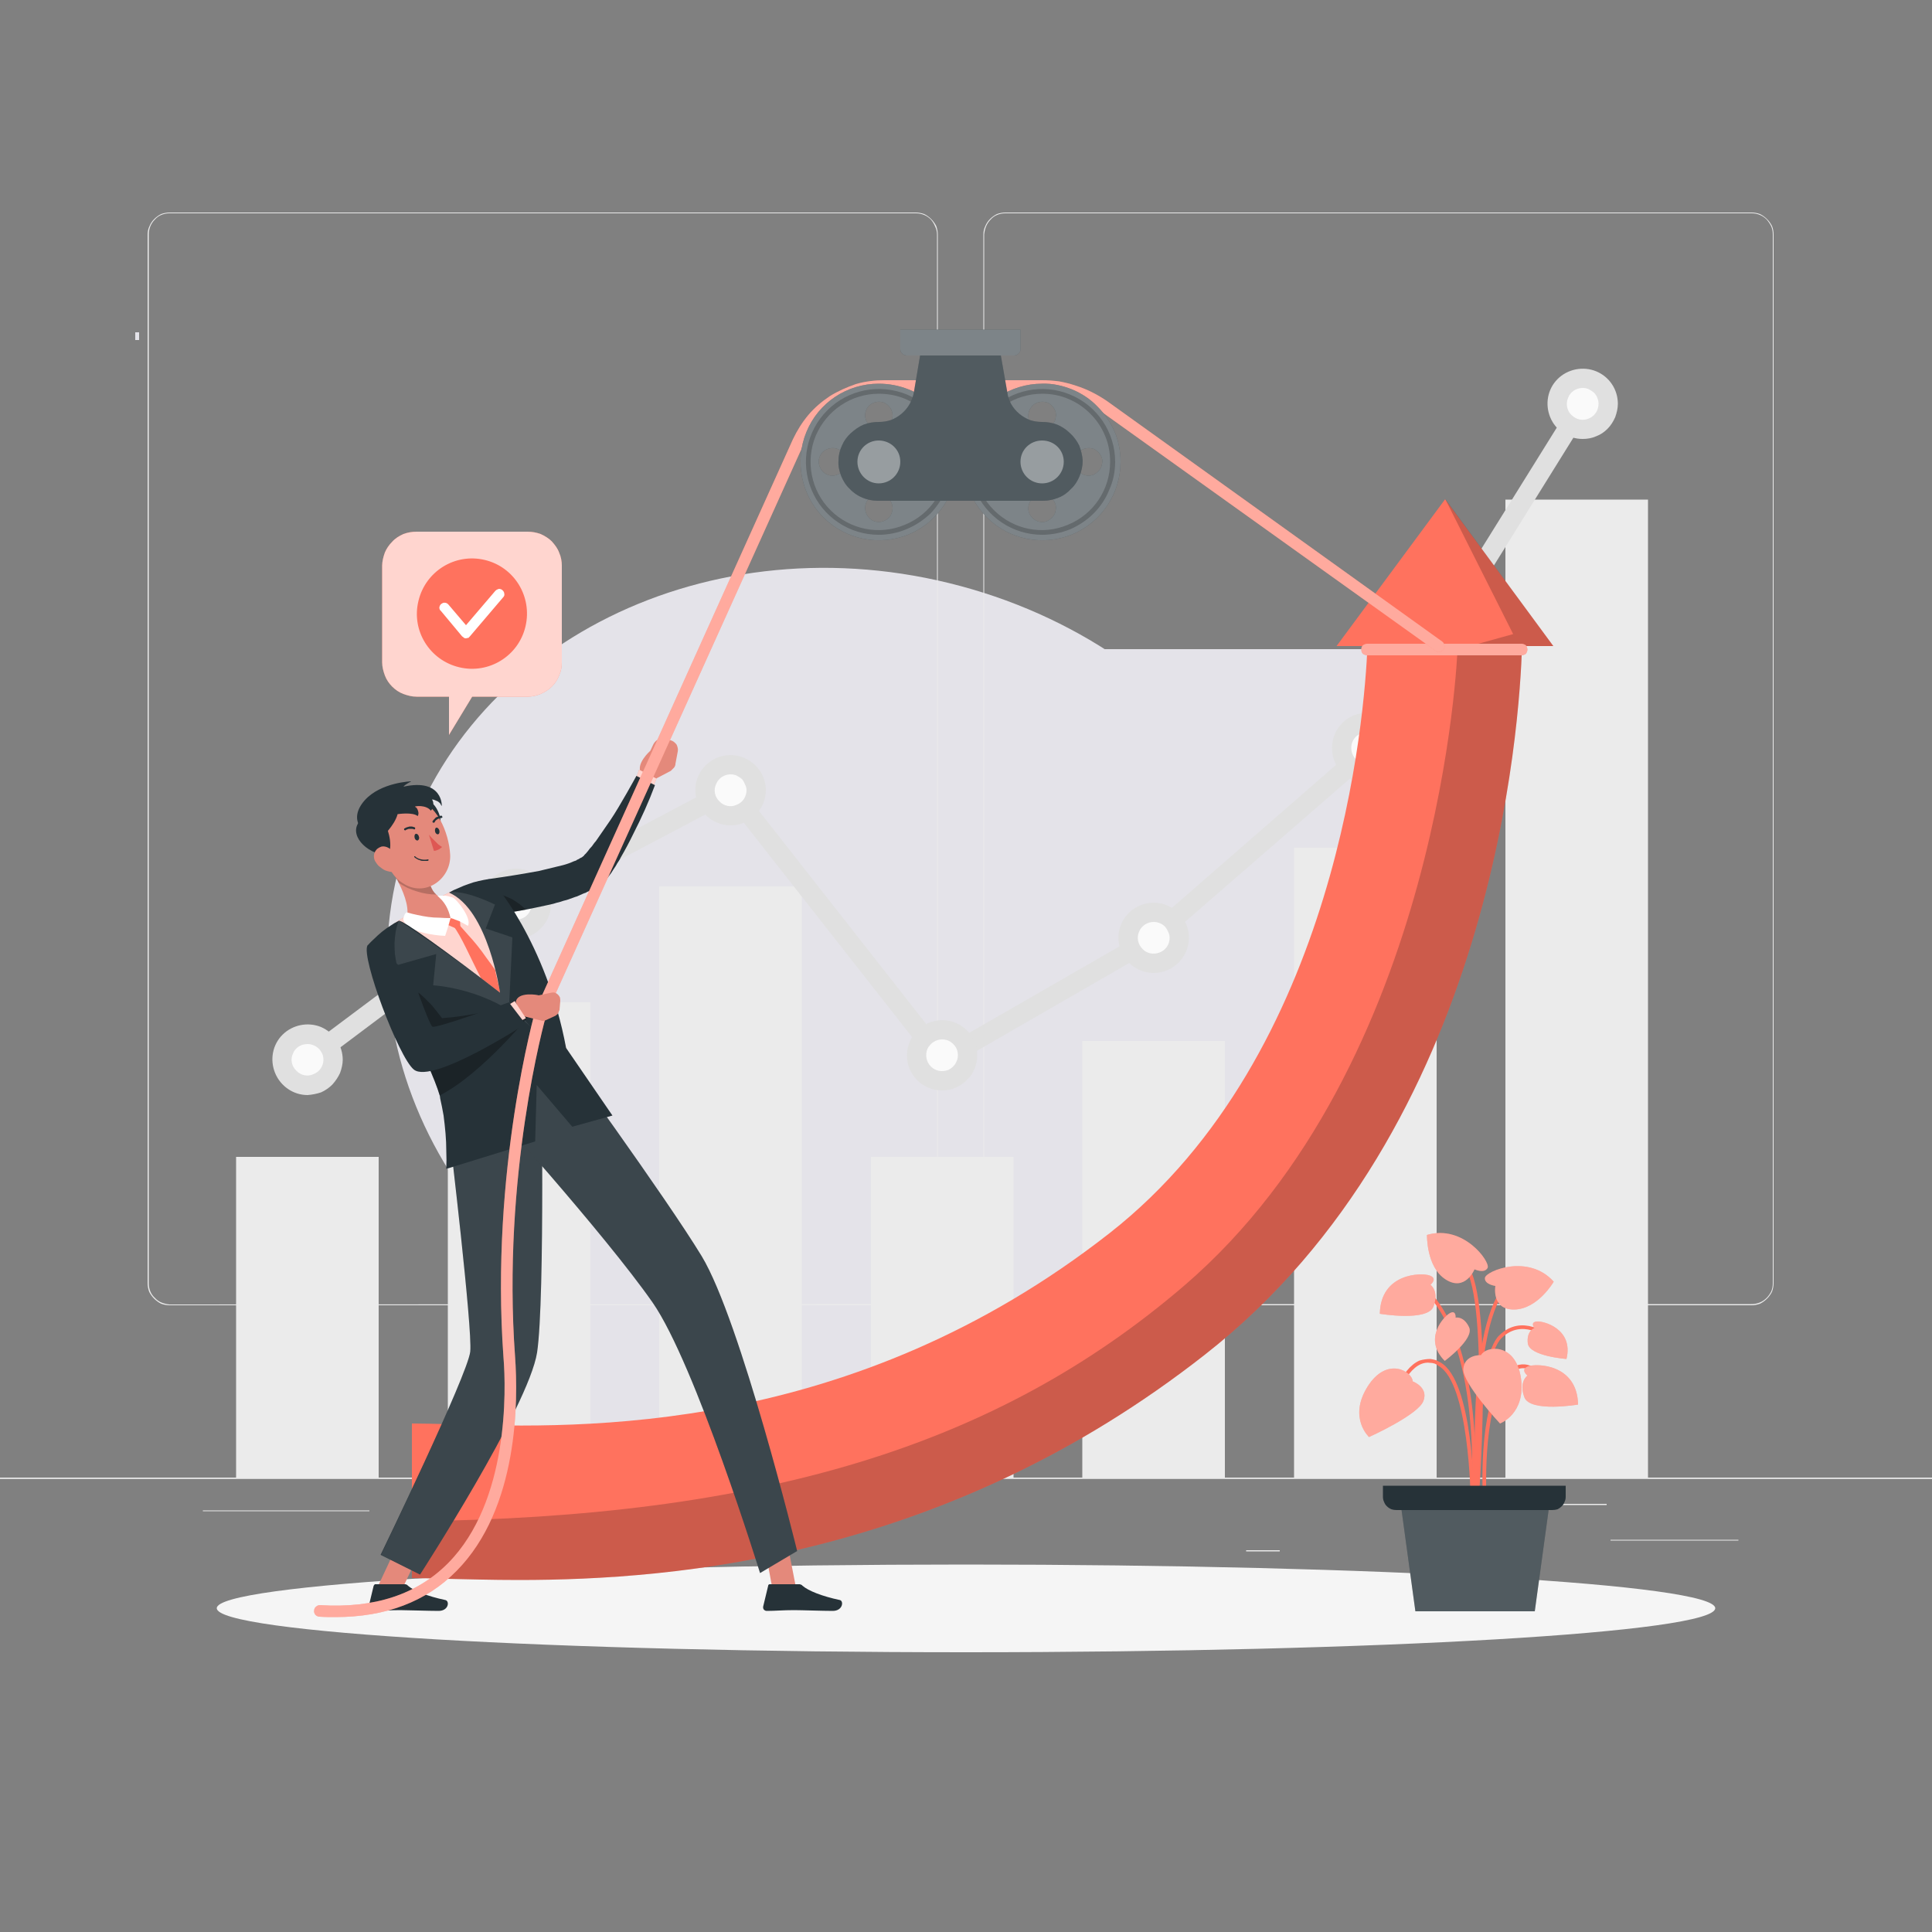 <svg version="1.2" xmlns="http://www.w3.org/2000/svg" viewBox="0 0 500 500" width="400" height="400">
	<rect x="0" y="0" width="500" height="500" fill="#808080" stroke="none"/>
	<title>Directing the arrow up-rafiki-svg</title>
	<style>
		.s0 { fill: #e4e3e9 } 
		.s1 { fill: #ebebeb } 
		.s2 { fill: #e0e0e0 } 
		.s3 { fill: #fafafa } 
		.s4 { fill: #f5f5f5 } 
		.s5 { fill: #ff725e } 
		.s6 { opacity: .4;fill: #ffffff } 
		.s7 { fill: #263238 } 
		.s8 { opacity: .2;fill: #ffffff } 
		.s9 { opacity: .2;fill: #000000 } 
		.s10 { opacity: .7;fill: #ffffff } 
		.s11 { fill: #ffffff } 
		.s12 { fill: #e4897b } 
		.s13 { opacity: .3;fill: #000000 } 
		.s14 { opacity: .1;fill: #ffffff } 
		.s15 { fill: #de5753 } 
		.s16 { fill: #000000 } 
	</style>
	<path id="Forme 1" class="s0" d="m194.8 358.4c-64.8-15.9-105.9-75.1-91.9-132.5 14-57.3 77.8-90.9 142.7-75 64.9 15.9 105.9 75.1 91.9 132.4-14 57.4-77.8 90.9-142.7 75.1z"/>
	<path id="Forme 4" class="s0" d="m252 168h107v70h-107z"/>
	<path id="Forme 2" class="s0" d="m35 86h1v2h-1z"/>
	<path id="Forme 3" class="s0" d="m142 331h63v43h-63z"/>
	<g id="freepik--background-complete--inject-60">
		<path id="Layer" class="s1" d="m0 382.4h500v0.3h-500z"/>
		<path id="Layer copy" class="s1" d="m0 382.4h500v0.3h-500z"/>
		<path id="Layer" class="s1" d="m416.8 398.5h33.1v0.2h-33.1z"/>
		<path id="Layer" class="s1" d="m322.5 401.2h8.7v0.3h-8.7z"/>
		<path id="Layer" class="s1" d="m396.6 389.2h19.2v0.3h-19.2z"/>
		<path id="Layer" class="s1" d="m52.5 390.9h43.1v0.2h-43.1z"/>
		<path id="Layer" class="s1" d="m104.6 390.9h6.3v0.2h-6.3z"/>
		<path id="Layer" class="s1" d="m131.5 395.1h93.6v0.3h-93.6z"/>
		<path id="Layer" fill-rule="evenodd" class="s1" d="m237 337.8h-193.1q-1.1 0-2.2-0.4-1-0.5-1.8-1.3-0.8-0.8-1.3-1.8-0.4-1.1-0.4-2.2v-271.4q0-1.2 0.5-2.2 0.4-1 1.2-1.8 0.8-0.8 1.8-1.3 1.1-0.4 2.2-0.4h193.1q1.1 0 2.2 0.4 1 0.5 1.8 1.3 0.8 0.8 1.3 1.8 0.4 1.1 0.4 2.2v271.4q0 1.1-0.4 2.2-0.5 1-1.3 1.8-0.8 0.8-1.8 1.3-1.1 0.4-2.2 0.4zm-193.1-282.6q-1.1 0-2.1 0.4-1 0.4-1.7 1.2-0.8 0.8-1.2 1.8-0.4 1-0.4 2.1v271.4q0 1.1 0.4 2.1 0.4 1 1.2 1.7 0.7 0.8 1.7 1.2 1 0.4 2.1 0.5l193.1-0.1q1.1 0 2.1-0.4 1-0.4 1.8-1.2 0.7-0.7 1.1-1.7 0.5-1 0.5-2.1v-271.4q0-1.1-0.5-2.1-0.4-1-1.1-1.8-0.8-0.8-1.8-1.2-1-0.4-2.1-0.4z"/>
		<path id="Layer" fill-rule="evenodd" class="s1" d="m453.3 337.8h-193.1q-1.1 0-2.2-0.4-1-0.5-1.8-1.3-0.8-0.8-1.3-1.8-0.4-1.1-0.4-2.2v-271.4q0-1.2 0.5-2.2 0.4-1 1.2-1.8 0.8-0.8 1.8-1.3 1.1-0.4 2.2-0.4h193.1q1.1 0 2.2 0.4 1 0.5 1.8 1.3 0.8 0.8 1.3 1.8 0.4 1 0.4 2.2v271.4q0 1.1-0.4 2.2-0.5 1-1.3 1.8-0.8 0.8-1.8 1.3-1.1 0.4-2.2 0.4zm-193.1-282.6q-1.1 0-2.1 0.4-1 0.4-1.7 1.2-0.8 0.8-1.2 1.8-0.4 1-0.5 2.1v271.4q0.1 1.1 0.5 2.1 0.4 1 1.2 1.7 0.7 0.8 1.7 1.2 1 0.4 2.1 0.4h193.1q1.1 0 2.1-0.4 1-0.4 1.8-1.2 0.7-0.7 1.2-1.7 0.4-1 0.4-2.1v-271.4q0-1.1-0.4-2.1-0.5-1-1.2-1.8-0.8-0.8-1.8-1.2-1-0.4-2.1-0.4z"/>
		<path id="Layer" class="s1" d="m61.1 299.4h36.9v83h-36.9z"/>
		<path id="Layer" class="s1" d="m115.9 259.4h36.9v123h-36.9z"/>
		<path id="Layer" class="s1" d="m170.6 229.4h36.9v153h-36.9z"/>
		<path id="Layer" class="s1" d="m225.4 299.4h36.9v83h-36.9z"/>
		<path id="Layer" class="s1" d="m280.1 269.4h36.9v113h-36.9z"/>
		<path id="Layer" class="s1" d="m334.9 219.4h36.9v163h-36.9z"/>
		<path id="Layer" class="s1" d="m389.6 129.3h36.9v253.1h-36.9z"/>
		<path id="Layer" class="s2" d="m243.2 277.5l-54.8-69.8-53.6 28.3-53.7 40.3-3-4.1 54-40.4 0.2-0.1 57.4-30.4 54.7 69.7 51.6-29.7 55.9-48.7 56.7-91.1 4.3 2.6-57.1 91.8-57.1 49.6-55.5 32z"/>
		<path id="Layer" class="s3" d="m86.2 274.3c0 2.6-1.6 5-4.1 6-2.5 1.1-5.3 0.5-7.2-1.4-1.9-1.9-2.4-4.7-1.4-7.2 1-2.4 3.4-4 6.1-4.1q1.3 0.1 2.5 0.6 1.2 0.5 2.1 1.4 1 0.9 1.5 2.1 0.5 1.2 0.5 2.5z"/>
		<path id="Layer" fill-rule="evenodd" class="s2" d="m79.6 283.4c-3.7 0-7-2.3-8.4-5.7-1.4-3.4-0.7-7.3 1.9-9.9 2.6-2.6 6.6-3.4 10-2 3.4 1.5 5.6 4.8 5.6 8.5 0 1.1-0.3 2.3-0.7 3.4-0.5 1.1-1.2 2.1-2 3-0.8 0.8-1.8 1.5-2.9 2-1.2 0.4-2.3 0.6-3.5 0.7zm0-13.2c-1.7 0-3.2 0.9-3.8 2.5-0.7 1.5-0.3 3.3 0.9 4.4 1.1 1.2 2.9 1.6 4.4 0.9 1.6-0.6 2.6-2.1 2.6-3.7q0-0.9-0.3-1.6-0.4-0.8-0.9-1.3-0.6-0.6-1.4-0.9-0.7-0.3-1.5-0.3z"/>
		<path id="Layer" class="s3" d="m133.5 240.5c-3.6 0-6.6-2.9-6.6-6.6 0-3.6 3-6.6 6.6-6.6 3.6 0 6.6 3 6.6 6.6 0 3.7-3 6.6-6.6 6.6z"/>
		<path id="Layer" fill-rule="evenodd" class="s2" d="m133.5 243c-3.7 0-7-2.2-8.4-5.6-1.4-3.4-0.7-7.3 2-9.9 2.6-2.6 6.5-3.4 9.9-2 3.4 1.4 5.6 4.7 5.6 8.4 0 1.2-0.2 2.4-0.7 3.5-0.5 1.1-1.1 2.1-2 2.9-0.8 0.9-1.8 1.5-2.9 2-1.1 0.5-2.3 0.7-3.5 0.7zm0-13.2c-1.7 0-3.2 1-3.8 2.5-0.6 1.6-0.3 3.3 0.9 4.5 1.2 1.2 2.9 1.5 4.5 0.9 1.5-0.6 2.5-2.1 2.5-3.8q0-0.8-0.3-1.6-0.3-0.7-0.9-1.3-0.6-0.6-1.3-0.9-0.8-0.3-1.6-0.3z"/>
		<path id="Layer" class="s3" d="m195.7 204.5c0 2.7-1.6 5.1-4.1 6.1-2.5 1-5.3 0.5-7.2-1.4-1.9-1.9-2.5-4.7-1.4-7.2 1-2.5 3.4-4.1 6.1-4.1q1.3 0 2.5 0.5 1.2 0.5 2.1 1.5 1 0.9 1.5 2.1 0.5 1.2 0.5 2.5z"/>
		<path id="Layer" fill-rule="evenodd" class="s2" d="m189.1 213.6c-3.7 0-7-2.2-8.4-5.6-1.5-3.4-0.7-7.3 1.9-9.9 2.6-2.6 6.5-3.4 9.9-2 3.4 1.4 5.7 4.7 5.7 8.4 0 1.2-0.3 2.4-0.7 3.5-0.5 1.1-1.2 2.1-2 3-0.8 0.8-1.8 1.5-3 1.9-1.1 0.5-2.2 0.7-3.4 0.7zm0-13.2c-1.7 0-3.2 1-3.8 2.6-0.7 1.5-0.3 3.3 0.9 4.4 1.1 1.2 2.9 1.6 4.4 0.9 1.6-0.6 2.6-2.1 2.6-3.8q0-0.8-0.4-1.5-0.3-0.8-0.8-1.4-0.6-0.5-1.4-0.9-0.7-0.3-1.5-0.3z"/>
		<path id="Layer" class="s3" d="m250.4 273.1c0 2.7-1.6 5.1-4.1 6.1-2.4 1-5.3 0.4-7.2-1.4-1.8-1.9-2.4-4.8-1.4-7.2 1-2.5 3.4-4.1 6.1-4.1q1.3 0 2.5 0.5 1.3 0.5 2.2 1.4 0.9 1 1.4 2.2 0.5 1.2 0.5 2.5z"/>
		<path id="Layer" fill-rule="evenodd" class="s2" d="m243.8 282.2c-3.7 0-7-2.2-8.4-5.6-1.4-3.4-0.6-7.3 2-9.9 2.6-2.6 6.5-3.4 9.9-2 3.4 1.4 5.6 4.7 5.6 8.4 0 1.2-0.2 2.4-0.7 3.5-0.4 1.1-1.1 2.1-2 2.9-0.8 0.9-1.8 1.5-2.9 2-1.1 0.5-2.3 0.7-3.5 0.7zm0-13.2c-1.6 0-3.1 1-3.8 2.5-0.6 1.5-0.3 3.3 0.9 4.5 1.2 1.2 2.9 1.5 4.5 0.9 1.5-0.7 2.5-2.2 2.5-3.8q0-0.8-0.3-1.6-0.3-0.7-0.9-1.3-0.6-0.6-1.3-0.9-0.8-0.3-1.6-0.3z"/>
		<path id="Layer" class="s3" d="m298.6 249.3c-3.7 0-6.6-2.9-6.6-6.6 0-3.6 2.9-6.6 6.6-6.6 3.6 0 6.6 3 6.6 6.6 0 3.7-3 6.6-6.6 6.6z"/>
		<path id="Layer" fill-rule="evenodd" class="s2" d="m298.6 251.8c-3.7 0-7-2.2-8.4-5.6-1.5-3.4-0.7-7.3 1.9-9.9 2.6-2.6 6.5-3.4 9.9-2 3.4 1.4 5.7 4.7 5.7 8.4 0 1.2-0.3 2.4-0.7 3.5-0.5 1.1-1.2 2.1-2 2.9-0.9 0.9-1.9 1.6-3 2-1.1 0.5-2.2 0.7-3.4 0.7zm0-13.2c-1.7 0-3.2 1-3.8 2.5-0.7 1.6-0.3 3.3 0.9 4.5 1.1 1.2 2.9 1.5 4.4 0.9 1.6-0.6 2.6-2.1 2.6-3.8q0-0.8-0.4-1.6-0.3-0.7-0.8-1.3-0.6-0.6-1.4-0.9-0.7-0.3-1.5-0.3z"/>
		<path id="Layer" class="s3" d="m353.8 200.2c-3.7 0-6.6-3-6.6-6.6 0-3.7 2.9-6.6 6.6-6.6 3.6 0 6.6 2.9 6.6 6.6 0 3.6-3 6.6-6.6 6.6z"/>
		<path id="Layer" fill-rule="evenodd" class="s2" d="m353.8 202.7c-3.7 0-7-2.2-8.4-5.6-1.4-3.5-0.6-7.4 2-10 2.6-2.6 6.5-3.3 9.9-1.9 3.4 1.4 5.6 4.7 5.6 8.4 0 1.2-0.2 2.4-0.7 3.5-0.5 1.1-1.1 2.1-2 2.9-0.8 0.9-1.8 1.5-2.9 2-1.1 0.4-2.3 0.7-3.5 0.7zm0-13.2c-1.7 0-3.2 1-3.8 2.5-0.6 1.5-0.3 3.3 0.9 4.5 1.2 1.2 2.9 1.5 4.5 0.9 1.5-0.7 2.5-2.2 2.5-3.8q0-0.8-0.3-1.6-0.3-0.7-0.9-1.3-0.6-0.6-1.3-0.9-0.8-0.3-1.6-0.3z"/>
		<path id="Layer" class="s3" d="m409.6 111.1c-3.7 0-6.6-2.9-6.6-6.6 0-3.6 2.9-6.6 6.6-6.6 3.6 0 6.6 3 6.6 6.6 0 3.7-3 6.6-6.6 6.6z"/>
		<path id="Layer" fill-rule="evenodd" class="s2" d="m409.6 113.6c-3.7 0-7-2.2-8.4-5.6-1.4-3.4-0.7-7.3 1.9-9.9 2.6-2.6 6.6-3.4 10-2 3.4 1.4 5.6 4.7 5.6 8.4 0 1.2-0.3 2.4-0.7 3.5-0.5 1.1-1.1 2.1-2 3-0.8 0.8-1.8 1.5-2.9 1.9-1.1 0.5-2.3 0.7-3.5 0.7zm0-13.2c-1.7 0-3.2 1-3.8 2.6-0.6 1.5-0.3 3.3 0.9 4.4 1.2 1.2 2.9 1.6 4.5 0.9 1.5-0.6 2.5-2.1 2.5-3.8q0-0.8-0.3-1.5-0.3-0.8-0.9-1.4-0.6-0.5-1.4-0.9-0.7-0.3-1.5-0.3z"/>
	</g>
	<g id="freepik--Shadow--inject-60">
		<path id="freepik--path--inject-60" class="s4" d="m250 427.6c-107.2 0-193.9-5.1-193.9-11.4 0-6.2 86.7-11.3 193.9-11.3 107.2 0 193.9 5.1 193.9 11.3 0 6.3-86.7 11.4-193.9 11.4z"/>
	</g>
	<g id="freepik--Plant--inject-60">
		<path id="Layer" class="s5" d="m382 385.6h-0.9c0-1.4 1.1-34.5 6.9-40 5.9-5.8 12.8-0.1 12.9 0l-0.6 0.7c-0.3-0.2-6.4-5.2-11.7 0-5.5 5.2-6.6 38.9-6.6 39.3z"/>
		<path id="Layer" class="s5" d="m381.5 392.2l-0.9-0.1c0-0.4 3.7-40.1-10.7-56.6l0.7-0.6c14.6 16.8 10.9 56.9 10.9 57.3z"/>
		<path id="Layer" class="s5" d="m382 388c-0.1-1.9-2.9-46 8.2-56.2l0.6 0.7c-10.7 9.9-7.9 55-7.9 55.4z"/>
		<path id="Layer" class="s5" d="m380.6 387.9c0-0.3-0.4-30-8.3-34.4q-0.5-0.4-1-0.6-0.6-0.2-1.2-0.2-0.6-0.1-1.2 0-0.6 0.1-1.1 0.3c-4.6 1.9-7.1 10.7-7.1 10.8l-0.9-0.2c0.1-0.4 2.6-9.4 7.6-11.5q0.7-0.2 1.4-0.3 0.7-0.1 1.4-0.1 0.7 0.1 1.4 0.3 0.6 0.3 1.2 0.6c8.4 4.8 8.7 34 8.7 35.3z"/>
		<path id="Layer" class="s5" d="m383.8 388c-0.1-0.9-1.3-23.4 5.1-31.8 1.7-2.2 3.6-3.2 5.6-3.1 4.5 0.3 8 6.5 8.2 6.7l-0.8 0.5c0-0.1-3.4-6-7.4-6.2q-2.6-0.2-4.8 2.7c-6.2 8.1-5 30.9-5 31.1z"/>
		<path id="Layer" class="s5" d="m382.5 391.1l-0.9-0.1c0-0.5 4-54.1-2.6-63.1l0.8-0.5c6.8 9.2 2.9 61.5 2.7 63.7z"/>
		<path id="Layer" class="s5" d="m365.6 357.5c0 0 4.1 1.5 2.8 5-1.2 3.6-14.1 9.4-14.1 9.4 0 0-5.4-5-0.4-13 5-8 11.6-4 11.7-1.4z"/>
		<path id="Layer" class="s6" d="m365.6 357.5c0 0 4.1 1.5 2.8 5-1.2 3.6-14.1 9.4-14.1 9.4 0 0-5.4-5-0.4-13 5-8 11.6-4 11.7-1.4z"/>
		<path id="Layer" class="s5" d="m383.3 350.7c0 0-4.3-0.2-4.6 3.6-0.2 3.7 9.5 14.1 9.5 14.1 0 0 6.8-2.5 5.4-11.9-1.5-9.3-9.2-8.1-10.3-5.8z"/>
		<path id="Layer" class="s6" d="m383.3 350.7c0 0-4.3-0.2-4.6 3.6-0.2 3.7 9.5 14.1 9.5 14.1 0 0 6.8-2.5 5.4-11.9-1.5-9.3-9.2-8.1-10.3-5.8z"/>
		<path id="Layer" class="s5" d="m387 332.8c0 0-2.9-0.4-2.7-2.1 0.3-1.8 11.3-6.3 17.8 1 0 0-4.1 7.1-10.2 7.2-6 0.1-4.9-6.1-4.9-6.1z"/>
		<path id="Layer" class="s6" d="m387 332.8c0 0-2.9-0.4-2.7-2.1 0.3-1.8 11.3-6.3 17.8 1 0 0-4.1 7.1-10.2 7.2-6 0.1-4.9-6.1-4.9-6.1z"/>
		<path id="Layer" class="s5" d="m381.6 328.5c0 0 2.6 1.2 3.4-0.4 0.7-1.6-6.3-11.3-15.7-8.5 0 0-0.2 8.3 4.8 11.5 5.1 3.3 7.5-2.6 7.5-2.6z"/>
		<path id="Layer" class="s6" d="m381.6 328.5c0 0 2.6 1.2 3.4-0.4 0.7-1.6-6.3-11.3-15.7-8.5 0 0-0.2 8.3 4.8 11.5 5.1 3.3 7.5-2.6 7.5-2.6z"/>
		<path id="Layer" class="s5" d="m395.3 356c0 0-2-1.6 0.2-2.4 2.2-0.8 12.7-0.6 12.9 9.9 0 0-12.4 2.1-13.9-1.9-1.5-4 0.8-5.6 0.8-5.6z"/>
		<path id="Layer" class="s6" d="m395.3 356c0 0-2-1.6 0.2-2.4 2.2-0.8 12.7-0.6 12.9 9.9 0 0-12.4 2.1-13.9-1.9-1.5-4 0.8-5.6 0.8-5.6z"/>
		<path id="Layer" class="s5" d="m370.2 332.5c0 0 2-1.6-0.2-2.4-2.2-0.8-12.7-0.6-12.9 9.9 0 0 12.4 2.1 13.9-1.9 1.5-4-0.8-5.6-0.8-5.6z"/>
		<path id="Layer" class="s6" d="m370.2 332.5c0 0 2-1.6-0.2-2.4-2.2-0.8-12.7-0.6-12.9 9.9 0 0 12.4 2.1 13.9-1.9 1.5-4-0.8-5.6-0.8-5.6z"/>
		<path id="Layer" class="s5" d="m376.7 341c0 0 0.2-2-1.4-1.2-1.6 0.8-7.1 6.7-1.4 12.4 0 0 7.7-5.7 6.3-8.7-1.4-3-3.5-2.5-3.5-2.5z"/>
		<path id="Layer" class="s6" d="m376.7 341c0 0 0.2-2-1.4-1.2-1.6 0.8-7.1 6.7-1.4 12.4 0 0 7.7-5.7 6.3-8.7-1.4-3-3.5-2.5-3.5-2.5z"/>
		<path id="Layer" class="s5" d="m397.1 343.7c0 0-1.2-1.5 0.6-1.7 1.7-0.2 9.6 1.9 7.7 9.7 0 0-9.5-0.7-10-4-0.4-3.3 1.7-4 1.7-4z"/>
		<path id="Layer" class="s6" d="m397.1 343.7c0 0-1.2-1.5 0.6-1.7 1.7-0.2 9.6 1.9 7.7 9.7 0 0-9.5-0.7-10-4-0.4-3.3 1.7-4 1.7-4z"/>
		<path id="Layer" class="s7" d="m366.3 417h30.9l4.1-30h-39.1l4.1 30z"/>
		<path id="Layer" class="s8" d="m366.3 417h30.9l4.1-30h-39.1l4.1 30z"/>
		<path id="Layer" class="s7" d="m405.2 384.5v2.9q0 0.7-0.3 1.3-0.2 0.6-0.7 1.1-0.5 0.5-1.1 0.8-0.7 0.2-1.4 0.2h-40.3q-0.7 0-1.3-0.2-0.7-0.3-1.2-0.8-0.5-0.5-0.7-1.1-0.3-0.6-0.3-1.3v-2.9z"/>
	</g>
	<g id="freepik--Arrow--inject-60">
		<path id="Layer" class="s5" d="m402 167.2h-8.1c-0.6 19.7-7 124.6-82.1 183.4-66.7 52.3-136.4 58.3-177.5 58.3-7.2 0-13.5-0.2-18.7-0.3-3.6-0.1-6.7-0.2-9-0.2v-40c3 0 6.3 0.1 10.2 0.2 33.6 1 103.4 3 170.4-49.5 59.3-46.5 66-134.4 66.7-151.9h-8l28.1-38z"/>
		<path id="Layer" class="s9" d="m402 167.2h-8.1c-0.6 19.7-7 124.6-82.1 183.4-66.7 52.3-136.4 58.3-177.5 58.3-7.2 0-13.5-0.2-18.7-0.3-3.6-0.1-6.7-0.2-9-0.2v-14.7c90.5-1 151.3-19.3 199.9-61 66.8-57.4 70.7-164.6 70.7-164.6l14.4-4-17.6-35z"/>
		<path id="Layer" class="s5" d="m393.8 169.6h-40c-0.4 0-0.8-0.2-1.1-0.4-0.3-0.3-0.4-0.7-0.4-1.1 0-0.4 0.1-0.8 0.4-1.1 0.3-0.2 0.7-0.4 1.1-0.4h40c0.4 0 0.8 0.2 1.1 0.4 0.2 0.3 0.4 0.7 0.4 1.1 0 0.4-0.2 0.8-0.4 1.1-0.3 0.2-0.7 0.4-1.1 0.4z"/>
		<path id="Layer" class="s6" d="m393.8 169.6h-40c-0.4 0-0.8-0.2-1.1-0.4-0.3-0.3-0.4-0.7-0.4-1.1 0-0.4 0.1-0.8 0.4-1.1 0.3-0.2 0.7-0.4 1.1-0.4h40c0.4 0 0.8 0.2 1.1 0.4 0.2 0.3 0.4 0.7 0.4 1.1 0 0.4-0.2 0.8-0.4 1.1-0.3 0.2-0.7 0.4-1.1 0.4z"/>
	</g>
	<g id="freepik--speech-bubble--inject-60">
		<path id="Layer" class="s5" d="m136.5 137.6h-28.7c-1.2 0-2.3 0.2-3.4 0.6-1.1 0.5-2.1 1.1-2.9 2-0.8 0.8-1.5 1.8-1.9 2.8-0.4 1.1-0.7 2.3-0.7 3.4v25c0 1.2 0.3 2.3 0.7 3.4 0.4 1.1 1.1 2.1 1.9 2.9 0.8 0.8 1.8 1.5 2.9 1.9 1.1 0.4 2.2 0.7 3.4 0.7h8.4v9.9l6-9.9h14.4c1.1 0 2.3-0.3 3.3-0.7 1.1-0.5 2.1-1.1 2.9-1.9 0.8-0.8 1.5-1.8 1.9-2.9 0.5-1.1 0.7-2.2 0.7-3.4v-25c0-1.1-0.2-2.3-0.7-3.4-0.4-1.1-1.1-2-1.9-2.9-0.8-0.8-1.8-1.4-2.9-1.9-1.1-0.4-2.2-0.6-3.4-0.6z"/>
		<path id="Layer" class="s10" d="m136.5 137.6h-28.7c-1.2 0-2.3 0.2-3.4 0.6-1.1 0.5-2.1 1.1-2.9 2-0.8 0.8-1.5 1.8-1.9 2.8-0.4 1.1-0.7 2.3-0.7 3.4v25c0 1.2 0.3 2.3 0.7 3.4 0.4 1.1 1.1 2.1 1.9 2.9 0.8 0.8 1.8 1.5 2.9 1.9 1.1 0.4 2.2 0.7 3.4 0.7h8.4v9.9l6-9.9h14.4c1.1 0 2.3-0.3 3.3-0.7 1.1-0.5 2.1-1.1 2.9-1.9 0.8-0.8 1.5-1.8 1.9-2.9 0.5-1.1 0.7-2.2 0.7-3.4v-25c0-1.1-0.2-2.3-0.7-3.4-0.4-1.1-1.1-2-1.9-2.9-0.8-0.8-1.8-1.4-2.9-1.9-1.1-0.4-2.2-0.6-3.4-0.6z"/>
		<path id="Layer" class="s5" d="m136 162.1c-1.8 7.7-9.5 12.4-17.1 10.6-7.7-1.8-12.5-9.5-10.6-17.2 1.8-7.6 9.4-12.4 17.1-10.6 7.7 1.8 12.4 9.5 10.6 17.2z"/>
		<path id="Layer" class="s11" d="m120.6 165.2q-0.1 0-0.2 0-0.2-0.1-0.3-0.1-0.1-0.1-0.2-0.2-0.2-0.1-0.3-0.2l-5.5-6.6c-0.3-0.2-0.4-0.6-0.4-0.9 0.1-0.4 0.2-0.7 0.5-0.9 0.3-0.2 0.6-0.4 1-0.3 0.3 0 0.6 0.2 0.8 0.4l4.6 5.4 7.6-8.9c0.3-0.3 0.6-0.4 0.9-0.5 0.4 0 0.7 0.1 1 0.4 0.2 0.2 0.4 0.5 0.4 0.8 0.1 0.4 0 0.7-0.3 1l-8.6 10.1q-0.1 0.1-0.2 0.2-0.1 0.1-0.2 0.2-0.1 0-0.3 0-0.1 0.1-0.3 0.1z"/>
	</g>
	<g id="freepik--Character--inject-60">
		<path id="Layer" class="s12" d="m169.1 192.6l-0.8 1.7c0 0-4 3.5-2.3 5.9l3.2 1.6 4.4-2.3q0.2-0.2 0.4-0.4 0.2-0.2 0.4-0.4 0.2-0.2 0.3-0.5 0.1-0.2 0.1-0.5l0.6-3.2q0.1-0.5 0-0.9-0.1-0.5-0.3-0.9-0.3-0.4-0.7-0.7-0.4-0.3-0.8-0.4l-1.5-0.4q-0.4-0.1-0.9-0.1-0.4 0.1-0.8 0.3-0.4 0.1-0.7 0.4-0.4 0.4-0.6 0.8z"/>
		<path id="Layer" class="s5" d="m164.5 201.8l0.9-2.6 4.5 2.3-1 2.4-4.4-2.1z"/>
		<path id="Layer" class="s10" d="m164.5 201.8l0.9-2.6 4.5 2.3-1 2.4-4.4-2.1z"/>
		<path id="Layer" class="s7" d="m169.5 203.2c-1.6 4.3-3.5 8.5-5.6 12.6q-1.5 3.1-3.3 6.2c-0.2 0.5-0.6 1-0.9 1.5-0.3 0.6-0.6 1-1 1.6l-0.5 0.8-0.6 0.8-0.3 0.4c-0.2 0.2-0.4 0.4-0.5 0.5q-0.2 0.2-0.3 0.3-0.1 0.1-0.2 0.2-0.1 0.1-0.3 0.2-0.1 0.2-0.2 0.3-0.5 0.3-0.9 0.6-0.5 0.3-1 0.6-0.4 0.3-0.9 0.6-0.5 0.2-1 0.4-0.4 0.3-0.9 0.4-0.4 0.2-0.9 0.4-0.4 0.2-0.9 0.4-0.4 0.1-0.9 0.3-0.8 0.3-1.7 0.6-0.9 0.2-1.7 0.5-0.9 0.2-1.8 0.5-0.9 0.2-1.8 0.4-2.7 0.6-5.3 1.1-3 0.6-6.1 1-1.2 0.1-2.5 0.3l-1-9.2c4.3-0.6 8.7-1.3 13-2.1 2.1-0.5 4.2-1 6.2-1.5q1.5-0.4 2.8-1 0.3-0.1 0.6-0.2 0.2-0.2 0.5-0.3 0.3-0.1 0.5-0.3 0.3-0.1 0.6-0.3l0.2-0.2h0.1l0.2-0.3 0.5-0.5 0.5-0.6q0.4-0.6 1-1.2c0.3-0.4 0.6-0.9 1-1.3q1.9-2.7 3.8-5.5c2.5-3.7 6.7-11.4 6.7-11.4z"/>
		<path id="Layer" class="s13" d="m136.1 235.4q-3 0.6-6.1 1l-1.3-5.2q1 0.3 2 0.7 1 0.4 2 0.9 0.9 0.6 1.8 1.2 0.8 0.7 1.6 1.4z"/>
		<path id="Layer" class="s5" d="m96.2 244.6q1.3 2 2.6 4 1.3 2.1 2.4 4.1 1.2 2.1 2.3 4.2 1.1 2.1 2.2 4.3c2 4.2 3.9 8.4 5.4 12.2 3.7 8.9 5.9 15.9 7 18.2l30-13.6c-7.9-36.2-22.3-50.2-22.3-50.2q-0.9 0.2-1.9 0.5-1 0.2-1.9 0.5-1 0.3-1.9 0.7-0.9 0.3-1.9 0.7c-0.5 0.2-1 0.4-1.6 0.6q-1.5 0.8-3.1 1.5-1.5 0.8-3.1 1.7-1.5 0.8-3 1.7-1.5 0.8-3 1.8-1.1 0.6-2.2 1.4-0.8 0.6-1.6 1.2-0.9 0.7-1.6 1.4-0.8 0.7-1.5 1.5-0.7 0.8-1.3 1.6z"/>
		<path id="Layer" class="s10" d="m96.2 244.6q1.3 2 2.6 4 1.3 2.1 2.4 4.1 1.2 2.1 2.3 4.2 1.1 2.1 2.2 4.3c2 4.2 3.9 8.4 5.4 12.2 3.7 8.9 5.9 15.9 7 18.2l30-13.6c-7.9-36.2-22.3-50.2-22.3-50.2q-0.9 0.2-1.9 0.5-1 0.2-1.9 0.5-1 0.3-1.9 0.7-0.9 0.3-1.9 0.7c-0.5 0.2-1 0.4-1.6 0.6q-1.5 0.8-3.1 1.5-1.5 0.8-3.1 1.7-1.5 0.8-3 1.7-1.5 0.8-3 1.8-1.1 0.6-2.2 1.4-0.8 0.6-1.6 1.2-0.9 0.7-1.6 1.4-0.8 0.7-1.5 1.5-0.7 0.8-1.3 1.6z"/>
		<path id="Layer" class="s12" d="m97.4 411.4l5.7 1.9 6.1-12.8-5.8-1.9-6 12.8z"/>
		<path id="Layer" class="s12" d="m200.3 413.3l5.8-1.9-2.7-13.9-5.7 1.8 2.6 14z"/>
		<path id="Layer" class="s7" d="m140.1 273.7c0 0 1 62.2-1.1 76.3-2.2 14.1-30.3 57.5-30.3 57.5l-10.2-5.1c0 0 22.5-46.5 23.2-52.6 0.6-6-5.3-55.5-5.3-55.5z"/>
		<path id="Layer" class="s14" d="m116.4 294.3c0 0 0.2 1.9 0.6 4.9 0.5 4.2 1.2 10.4 1.9 17.2 1.5 14 3.1 30.1 2.8 33.4-0.7 6-23.1 52.6-23.1 52.6l10.1 5.1c0 0 28.2-43.4 30.3-57.5 2.1-14.1 1.2-76.3 1.2-76.3z"/>
		<path id="Layer" class="s7" d="m144 270.9c0 0 28.3 38.9 37.6 54.2 10.1 16.7 24.7 76.3 24.7 76.3l-9.6 5.7c0 0-16.7-54-27.8-70-12.5-17.9-43.6-52.3-43.6-52.3z"/>
		<g id="Layer" style="opacity: .1">
			<path id="Layer" class="s11" d="m144 270.9c0 0 28.3 38.9 37.6 54.2 10.1 16.7 24.7 76.3 24.7 76.3l-9.6 5.7c0 0-16.7-54-27.8-70-12.5-17.9-43.6-52.3-43.6-52.3z"/>
		</g>
		<path id="Layer" class="s7" d="m206.7 410h-7.4q-0.1 0-0.2 0-0.1 0.1-0.2 0.1 0 0.1-0.1 0.2 0 0 0 0.1l-1.3 5.4q0 0.2 0 0.4 0.1 0.2 0.2 0.4 0.1 0.1 0.3 0.2 0.2 0.1 0.4 0.1c2.4 0 4.1-0.2 7.1-0.2 1.9 0 7.4 0.2 10 0.2 2.6 0 2.9-2.5 1.9-2.8-4.7-1-8.2-2.4-9.7-3.7q-0.1-0.1-0.2-0.2-0.1-0.1-0.3-0.1-0.1-0.1-0.2-0.1-0.2 0-0.3 0z"/>
		<path id="Layer" class="s5" d="m118.5 239q1.3 1.4 2.6 2.9 1.3 1.4 2.5 2.9 1.2 1.5 2.3 3.1 1.2 1.6 2.3 3.2c0.1 1.4 1.1 4.3 1.2 5.8-1.3-0.9-3.6-2.8-4.9-3.7-2.8-5.4-5.2-11.1-7.2-13.6z"/>
		<path id="Layer" class="s5" d="m119.2 240.8l-0.2-3.2h-2.4l-1.1 1.6 3.7 1.6z"/>
		<path id="Layer" class="s12" d="m116.5 237.6q-1.3 0.7-2.8 1.1-1.4 0.3-2.9 0.4-1.5 0.1-2.9-0.2-1.5-0.2-2.8-0.8c1-2.5-0.2-6.2-1.9-9.6q-0.3-0.7-0.7-1.3-0.4-0.7-0.7-1.4-0.4-0.6-0.9-1.3-0.4-0.6-0.8-1.2l10.6 3.1c0.4 2.1 0.9 4 2.2 5.1q0.4 0.4 0.9 0.6 0.4 0.2 0.9 0.3 0.5 0.1 1 0.1 0.6 0 1-0.1c1.4 1 3.3 3.6-0.2 5.2z"/>
		<path id="Layer" class="s11" d="m116.6 237.6c0 0-0.6 2.3-1.4 4.6-2.8-0.1-9.7-1-10.8-4.1q0-0.2 0-0.5 0.1-0.3 0.2-0.6 0.1-0.2 0.2-0.5 0.2-0.2 0.4-0.4 1.4 0.4 2.8 0.7 1.4 0.3 2.8 0.5 1.4 0.2 2.9 0.2 1.4 0.1 2.9 0.1z"/>
		<path id="Layer" class="s11" d="m116.6 237.6q0.6 0.1 1.2 0.4 0.5 0.2 1.1 0.4 0.6 0.3 1.1 0.6 0.5 0.3 1.1 0.6c1.1-1.9-3-7-3.9-7.3q-0.5-0.2-1-0.3-0.5-0.1-1-0.2-0.5 0-1 0-0.5 0-1 0 0.6 0.6 1.2 1.2 0.6 0.7 1 1.4 0.4 0.7 0.7 1.5 0.3 0.8 0.5 1.7z"/>
		<path id="Layer" class="s9" d="m112.9 231.5q-1.3 0-2.5-0.2-1.3-0.2-2.5-0.6-1.3-0.4-2.4-0.9-1.2-0.6-2.3-1.3-0.3-0.6-0.7-1.3-0.4-0.7-0.7-1.3-0.4-0.7-0.9-1.4-0.4-0.6-0.8-1.2l10.6 3.1c0.4 2.1 0.9 4 2.2 5.1z"/>
		<path id="Layer" class="s7" d="m158.5 288.7l-10.4 2.9-9.2-10.8-0.4 14.6-23 7.1q0.1-2.3 0-4.6 0-2.3-0.2-4.6-0.2-2.3-0.5-4.6-0.4-2.3-0.9-4.5 0-0.3-0.1-0.7c-1.2-4.1-4.7-11.8-8.5-19.2-5-10-10.2-19.6-10.2-19.6q0.9-1 1.8-1.8 0.9-0.9 2-1.8 1-0.8 2.1-1.5 1-0.7 2.2-1.3c0.7-0.5 13.4 8.7 26.2 18.6 0 0-3-21.5-13.2-25.9q1.2-0.7 2.5-1.2 1.3-0.6 2.5-1 1.3-0.5 2.7-0.8 1.3-0.3 2.6-0.5c0.9-0.2 15 16.7 20 43.7z"/>
		<path id="Layer" class="s14" d="m112.9 246.9l-0.8 8.1c0 0 14.6 0.7 25.2 10.7l-5.5-6.3 0.8-16.8-6.9-2.3 2.4-6.2c0 0-8-4-11.9-3.1 10.1 4.4 13.2 25.9 13.2 25.9-12.8-9.9-26.2-18.7-26.2-18.7q-0.5 1.4-0.8 2.9-0.2 1.4-0.3 2.9 0 1.4 0.1 2.9 0.2 1.4 0.5 2.9z"/>
		<path id="Layer" class="s7" d="m112.4 208.4c1.5 1.8 3 6.4-0.6 6.2-3.6-0.1-2.2-9.4 0.6-6.2z"/>
		<path id="Layer" class="s12" d="m98.1 217.8c2 5.6 2.9 9 6.7 11.1 5.6 3.2 12-1.6 11.7-7.7-0.3-5.6-3.5-13.9-9.8-14.5-1.4-0.1-2.8 0.1-4.1 0.7-1.2 0.5-2.4 1.4-3.2 2.5-0.9 1.1-1.4 2.4-1.7 3.8-0.2 1.3 0 2.8 0.4 4.1z"/>
		<path id="Layer" class="s7" d="m100.7 213.2l-2.6-6.2c0 0-6.7 2.3-5 5.5-2.9 3.3 1.2 8.3 7.3 9 1.7-3.3-0.7-8.3-0.7-8.3q0.5 0 1 0z"/>
		<path id="Layer" class="s12" d="m97.3 223.2q0.3 0.5 0.7 0.9 0.4 0.3 0.9 0.7 0.4 0.3 0.9 0.5 0.6 0.2 1.1 0.3c2 0.4 2.8-1.5 2.1-3.2-0.6-1.6-2.4-3.7-4.3-3.3q-0.6 0.2-1.1 0.6-0.5 0.5-0.7 1.1-0.2 0.6-0.1 1.2 0.1 0.7 0.5 1.2z"/>
		<path id="Layer" class="s7" d="m107.3 216.8c0.1 0.5 0.5 0.8 0.8 0.7 0.3-0.1 0.5-0.6 0.3-1-0.1-0.5-0.5-0.8-0.8-0.7-0.3 0.1-0.4 0.5-0.3 1z"/>
		<path id="Layer" class="s7" d="m112.6 215.2c0.1 0.5 0.5 0.8 0.8 0.7 0.3-0.1 0.4-0.5 0.3-1-0.1-0.4-0.5-0.8-0.8-0.7-0.3 0.1-0.4 0.6-0.3 1z"/>
		<path id="Layer" class="s15" d="m111 216q0.4 0.5 0.8 0.9 0.4 0.4 0.8 0.8 0.4 0.4 0.8 0.8 0.5 0.4 1 0.7-0.2 0.2-0.5 0.4-0.2 0.2-0.5 0.3-0.3 0.1-0.5 0.2-0.3 0.1-0.6 0.1z"/>
		<path id="Layer" class="s7" d="m110.2 222.8q0.1 0 0.2 0 0 0 0.1 0 0.1 0 0.2 0 0.1-0.1 0.1-0.1 0.1 0 0.1 0 0 0 0 0 0-0.1 0-0.1 0.1 0 0 0 0-0.1 0-0.1 0 0 0 0 0-0.1-0.1-0.1 0 0 0 0-0.5 0.1-0.9 0.1-0.5 0-0.9-0.1-0.5-0.1-0.9-0.3-0.4-0.2-0.7-0.5 0 0 0 0-0.1 0-0.1 0 0 0-0.1 0 0 0 0 0 0 0 0 0.1 0 0 0 0 0 0 0 0.1 0 0 0 0 0.3 0.3 0.7 0.5 0.3 0.2 0.7 0.3 0.4 0.2 0.8 0.2 0.4 0 0.8 0z"/>
		<path id="Layer" class="s7" d="m104.7 214.8q0 0.1 0.1 0.1 0 0 0 0 0.1 0 0.1 0 0.1 0 0.1-0.1 0.2-0.1 0.5-0.2 0.2-0.1 0.5-0.1 0.3 0 0.5 0 0.3 0 0.6 0.1 0 0 0.1 0.1 0 0 0.1-0.1 0 0 0.1 0 0-0.1 0-0.1 0.1-0.1 0.1-0.1 0-0.1-0.1-0.1 0-0.1 0-0.1-0.1-0.1-0.1-0.1-0.3-0.1-0.7-0.2-0.3 0-0.6 0-0.4 0.1-0.7 0.2-0.3 0.1-0.6 0.3-0.1 0-0.1 0 0 0.1 0 0.1-0.1 0.1 0 0.2 0 0 0 0.1 0 0 0 0 0 0 0 0 0.1 0 0.1 0 0 0 0 0z"/>
		<path id="Layer" class="s7" d="m114.5 211.5q0 0 0 0 0 0 0-0.1 0 0 0 0 0 0 0 0 0-0.1-0.1-0.1 0-0.1 0-0.1-0.1-0.1-0.1-0.1-0.1 0-0.1 0-0.4 0-0.7 0.2-0.3 0.1-0.6 0.2-0.3 0.2-0.5 0.5-0.3 0.2-0.4 0.5-0.1 0.1-0.1 0.1 0 0.1 0 0.1 0.1 0.1 0.1 0.1 0 0.1 0.1 0.1 0 0 0.1 0 0.1 0 0.1 0 0.1 0 0.1 0 0-0.1 0.1-0.1 0.1-0.3 0.3-0.5 0.2-0.1 0.4-0.3 0.2-0.1 0.5-0.2 0.3-0.1 0.5-0.1 0.1 0 0.1 0 0 0 0.1-0.1 0 0 0 0 0.1 0 0.1-0.1z"/>
		<path id="Layer" class="s7" d="m98.8 216.7c0 0 3.3-3 4.1-6 0 0 3.9-0.6 5.2 0.5q0.2-0.3 0.2-0.7 0-0.3-0.1-0.6-0.1-0.4-0.3-0.7-0.2-0.3-0.5-0.4c-0.2-0.2 2.9-0.6 4.1 1q0.3-0.3 0.5-0.7 0.1-0.4 0.1-0.7 0.1-0.4 0-0.8-0.1-0.4-0.3-0.7 0.4 0 0.8 0.2 0.3 0.1 0.7 0.3 0.3 0.2 0.6 0.5 0.2 0.3 0.4 0.7c0.1 0.2 0.4-7.3-9.9-5q0.2-0.2 0.4-0.4 0.3-0.2 0.6-0.4 0.2-0.1 0.5-0.3 0.3-0.1 0.5-0.3c0.2 0-7.8 0.2-12 4.9-4.2 4.7-1.3 9.1 4.4 9.6z"/>
		<path id="Layer" class="s7" d="m104.6 410h-7.4q-0.1 0-0.2 0 0 0.1-0.1 0.1-0.1 0.1-0.1 0.2-0.1 0-0.1 0.1l-1.3 5.4q0 0.2 0.1 0.4 0 0.2 0.1 0.4 0.2 0.1 0.3 0.2 0.2 0.1 0.4 0.1c2.4 0 4.2-0.2 7.2-0.2 1.8 0 7.4 0.2 10 0.2 2.6 0 2.9-2.5 1.8-2.8-4.7-1-8.2-2.4-9.7-3.7q-0.1-0.1-0.2-0.2-0.1-0.1-0.2-0.1-0.2-0.1-0.3-0.1-0.1 0-0.3 0z"/>
		<path id="Layer" class="s5" d="m86.8 418.5c-1.4 0-2.7 0-4.1-0.1-0.4 0-0.8-0.2-1.1-0.5-0.2-0.3-0.4-0.7-0.3-1.1 0-0.4 0.2-0.8 0.5-1 0.3-0.3 0.7-0.4 1-0.4 14.1 0.9 25.2-2.8 33.2-10.9 15.7-15.9 15-44.8 14.3-53.2-3.5-48.3 8.2-89.6 8.3-90l0.1-0.2 66.5-147.4c1.1-2.3 2.4-4.4 4-6.3 1.6-1.9 3.5-3.5 5.6-4.9 2.1-1.3 4.4-2.3 6.7-3.1 2.4-0.7 4.9-1 7.4-1h40.7q2.2 0 4.5 0.3 2.2 0.4 4.3 1.1 2.2 0.7 4.2 1.7 2 1 3.9 2.3l86.7 62.2c0.3 0.2 0.6 0.6 0.6 1 0.1 0.4 0 0.8-0.2 1.1-0.3 0.3-0.6 0.5-1 0.6-0.4 0.1-0.8 0-1.1-0.3l-86.8-62.1q-1.6-1.2-3.4-2.1-1.8-0.9-3.8-1.5-1.9-0.7-3.9-1-2-0.3-4-0.3h-40.7c-2.2 0-4.4 0.3-6.5 1-2.1 0.6-4.1 1.5-5.9 2.7-1.9 1.2-3.6 2.6-5 4.3-1.4 1.6-2.6 3.5-3.5 5.5l-66.5 147.3c-0.7 2.3-11.6 42.3-8.2 88.9 0.8 11.2 1 39.2-15.2 55.5-7.8 7.9-18.3 11.9-31.3 11.9z"/>
		<path id="Layer" class="s6" d="m86.8 418.5c-1.4 0-2.7 0-4.1-0.1-0.4 0-0.8-0.2-1.1-0.5-0.2-0.3-0.4-0.7-0.3-1.1 0-0.4 0.2-0.8 0.5-1 0.3-0.3 0.7-0.4 1-0.4 14.1 0.9 25.2-2.8 33.2-10.9 15.7-15.9 15-44.8 14.3-53.2-3.5-48.3 8.2-89.6 8.3-90l0.1-0.2 66.5-147.4c1.1-2.3 2.4-4.4 4-6.3 1.6-1.9 3.5-3.5 5.6-4.9 2.1-1.3 4.4-2.3 6.7-3.1 2.4-0.7 4.9-1 7.4-1h40.7q2.2 0 4.5 0.3 2.2 0.4 4.3 1.1 2.2 0.7 4.2 1.7 2 1 3.9 2.3l86.7 62.2c0.3 0.2 0.6 0.6 0.6 1 0.1 0.4 0 0.8-0.2 1.1-0.3 0.3-0.6 0.5-1 0.6-0.4 0.1-0.8 0-1.1-0.3l-86.8-62.1q-1.6-1.2-3.4-2.1-1.8-0.9-3.8-1.5-1.9-0.7-3.9-1-2-0.3-4-0.3h-40.7c-2.2 0-4.4 0.3-6.5 1-2.1 0.6-4.1 1.5-5.9 2.7-1.9 1.2-3.6 2.6-5 4.3-1.4 1.6-2.6 3.5-3.5 5.5l-66.5 147.3c-0.7 2.3-11.6 42.3-8.2 88.9 0.8 11.2 1 39.2-15.2 55.5-7.8 7.9-18.3 11.9-31.3 11.9z"/>
		<path id="Layer" class="s13" d="m137.9 261.7c0 0-12.9 16.1-24.1 21.8-1.2-4.1-4.7-11.8-8.5-19.2 1.5-4.3 3-7.4 3-7.4q0.9 0.7 1.7 1.5 0.8 0.8 1.6 1.6 0.7 0.8 1.4 1.7 0.7 0.9 1.4 1.8 2.7-0.2 5.4-0.6 2.6-0.4 5.3-0.9 2.6-0.6 5.2-1.3 2.6-0.7 5.2-1.6z"/>
		<path id="Layer" class="s12" d="m139.4 257.6c0-0.1-5.5-1.1-5.9 1.7l1.2 3.5 5.3 1.3q0.2 0.1 0.4 0.1 0.1 0 0.3 0 0.2 0 0.3-0.1 0.2 0 0.3-0.1l2.4-1.1q0.2-0.1 0.4-0.3 0.2-0.1 0.3-0.3 0.2-0.2 0.2-0.5 0.1-0.2 0.2-0.4l0.2-2.4q0-0.5-0.1-0.9-0.2-0.4-0.5-0.7-0.3-0.3-0.8-0.5-0.4-0.1-0.9 0z"/>
		<path id="Layer" class="s5" d="m134.5 264.3l1.6-0.8-2.9-4.4-1.6 1 2.9 4.2z"/>
		<path id="Layer" class="s10" d="m134.5 264.3l1.6-0.8-2.9-4.4-1.6 1 2.9 4.2z"/>
		<path id="Layer" class="s7" d="m95.1 244.7c-1.7 3 8.1 29 12 32.1 4.8 3.9 28.9-11.8 28.9-11.8l-4.3-5.6c0 0-19 6.9-19.8 6.3-0.8-0.6-4.1-10-4.1-10 0 0-3.3-5.1-6.8-7.8q-0.7-0.5-1.4-1-0.7-0.4-1.4-0.8-0.8-0.5-1.5-0.8-0.8-0.3-1.6-0.6z"/>
		<path id="Layer" fill-rule="evenodd" class="s7" d="m235.2 100.8c2.5 1 4.7 2.5 6.6 4.4 1.9 1.9 3.4 4.1 4.4 6.6 1 2.4 1.5 5.1 1.5 7.7 0 8.2-4.9 15.6-12.5 18.8-7.6 3.1-16.3 1.4-22.1-4.4-5.8-5.8-7.5-14.6-4.4-22.1 3.1-7.6 10.5-12.5 18.7-12.5 2.7 0 5.3 0.5 7.8 1.5zm-18.4 22q0.7-0.3 1.2-0.8 0.5-0.5 0.7-1.1 0.3-0.7 0.3-1.4c0-1.4-0.9-2.7-2.2-3.3-1.3-0.5-2.9-0.2-3.9 0.8-1 1-1.3 2.6-0.7 3.9 0.5 1.3 1.8 2.2 3.2 2.2q0.7 0 1.4-0.3zm12 12q0.7-0.3 1.2-0.8 0.5-0.5 0.7-1.1 0.3-0.7 0.3-1.4c0-1.4-0.9-2.7-2.2-3.3-1.3-0.5-2.9-0.2-3.9 0.8-1 1-1.3 2.6-0.7 3.9 0.5 1.3 1.8 2.2 3.2 2.2q0.7 0 1.4-0.3zm0-24q0.7-0.2 1.2-0.7 0.5-0.5 0.7-1.2 0.3-0.7 0.3-1.4c0-1.4-0.9-2.7-2.2-3.3-1.3-0.5-2.9-0.2-3.9 0.8-1 1-1.3 2.6-0.7 3.9 0.5 1.3 1.8 2.2 3.2 2.2q0.7 0 1.4-0.3zm10.6 12.3q0.7 0 1.4-0.3 0.7-0.2 1.2-0.7 0.5-0.6 0.7-1.2 0.3-0.7 0.3-1.4c0-1.4-0.9-2.7-2.2-3.3-1.3-0.5-2.9-0.2-3.9 0.8-1 1-1.3 2.6-0.7 3.9 0.5 1.3 1.8 2.2 3.2 2.2z"/>
		<path id="Layer" fill-rule="evenodd" class="s6" d="m235.2 100.8c2.5 1 4.7 2.5 6.6 4.4 1.9 1.9 3.4 4.1 4.4 6.6 1 2.4 1.5 5.1 1.5 7.7 0 8.2-4.9 15.6-12.5 18.8-7.6 3.1-16.3 1.4-22.1-4.4-5.8-5.8-7.5-14.6-4.4-22.1 3.1-7.6 10.5-12.5 18.7-12.5 2.7 0 5.3 0.5 7.8 1.5zm-18.4 22q0.7-0.3 1.2-0.8 0.5-0.5 0.7-1.1 0.3-0.7 0.3-1.4c0-1.4-0.9-2.7-2.2-3.3-1.3-0.5-2.9-0.2-3.9 0.8-1 1-1.3 2.6-0.7 3.9 0.5 1.3 1.8 2.2 3.2 2.2q0.7 0 1.4-0.3zm12 12q0.7-0.3 1.2-0.8 0.5-0.5 0.7-1.1 0.3-0.7 0.3-1.4c0-1.4-0.9-2.7-2.2-3.3-1.3-0.5-2.9-0.2-3.9 0.8-1 1-1.3 2.6-0.7 3.9 0.5 1.3 1.8 2.2 3.2 2.2q0.7 0 1.4-0.3zm0-24q0.7-0.2 1.2-0.7 0.5-0.5 0.7-1.2 0.3-0.7 0.3-1.4c0-1.4-0.9-2.7-2.2-3.3-1.3-0.5-2.9-0.2-3.9 0.8-1 1-1.3 2.6-0.7 3.9 0.5 1.3 1.8 2.2 3.2 2.2q0.7 0 1.4-0.3zm10.6 12.3q0.7 0 1.4-0.3 0.7-0.2 1.2-0.7 0.5-0.6 0.7-1.2 0.3-0.7 0.3-1.4c0-1.4-0.9-2.7-2.2-3.3-1.3-0.5-2.9-0.2-3.9 0.8-1 1-1.3 2.6-0.7 3.9 0.5 1.3 1.8 2.2 3.2 2.2z"/>
		<path id="Layer" class="s9" d="m227.4 126.2c-3.7 0-6.7-3-6.7-6.7 0-3.7 3-6.7 6.7-6.7 3.8 0 6.7 3 6.7 6.7 0 3.7-2.9 6.7-6.7 6.7z"/>
		<g id="Layer" style="opacity: .2">
			<path id="Layer" fill-rule="evenodd" class="s16" d="m227.4 138.4c-7.6 0-14.5-4.6-17.4-11.7-2.9-7-1.3-15.1 4.1-20.5 5.4-5.4 13.5-7 20.6-4.1 7 2.9 11.6 9.8 11.6 17.4 0 2.5-0.5 5-1.4 7.2-1 2.3-2.4 4.4-4.1 6.2-1.8 1.7-3.9 3.1-6.1 4-2.3 1-4.8 1.5-7.3 1.5zm0-36.5c-7.1 0-13.5 4.3-16.3 10.9-2.7 6.6-1.2 14.2 3.8 19.2 5.1 5.1 12.7 6.6 19.3 3.8 6.6-2.7 10.9-9.1 10.9-16.3 0-2.3-0.5-4.6-1.4-6.7-0.9-2.2-2.2-4.1-3.8-5.7-1.6-1.7-3.6-3-5.7-3.9-2.2-0.9-4.4-1.3-6.8-1.3z"/>
		</g>
		<path id="Layer" class="s7" d="m227.4 125.1c-3 0-5.5-2.5-5.5-5.6 0-3.1 2.5-5.5 5.5-5.5 3.1 0 5.6 2.4 5.6 5.5 0 3.1-2.5 5.6-5.6 5.6z"/>
		<path id="Layer" fill-rule="evenodd" class="s7" d="m277.5 100.8c2.4 1 4.7 2.5 6.5 4.4 1.9 1.9 3.4 4.1 4.5 6.6 1 2.4 1.5 5.1 1.5 7.7 0 8.2-4.9 15.6-12.5 18.8-7.6 3.1-16.3 1.4-22.1-4.4-5.8-5.8-7.6-14.5-4.4-22.1 3.1-7.6 10.5-12.5 18.7-12.5 2.7-0.1 5.3 0.5 7.8 1.5zm-18.4 22q0.6-0.3 1.1-0.8 0.5-0.5 0.8-1.1 0.2-0.7 0.3-1.4c0-1.4-0.9-2.7-2.2-3.3-1.4-0.5-2.9-0.2-3.9 0.8-1 1-1.4 2.6-0.8 3.9 0.6 1.3 1.9 2.2 3.3 2.2q0.7 0 1.4-0.3zm12 12q0.6-0.3 1.1-0.8 0.5-0.5 0.8-1.1 0.2-0.7 0.3-1.4c0-1.4-0.9-2.7-2.2-3.3-1.4-0.5-2.9-0.2-3.9 0.8-1 1-1.4 2.6-0.8 3.9 0.6 1.3 1.9 2.2 3.3 2.2q0.7 0 1.4-0.3zm-1.4-23.7q0.7 0 1.4-0.3 0.6-0.2 1.1-0.7 0.5-0.6 0.8-1.2 0.2-0.7 0.3-1.4c0-1.4-0.9-2.7-2.2-3.3-1.4-0.5-2.9-0.2-3.9 0.8-1 1-1.4 2.6-0.8 3.9 0.6 1.3 1.9 2.2 3.3 2.2zm13.4 11.7q0.6-0.3 1.1-0.8 0.5-0.5 0.8-1.1 0.2-0.7 0.3-1.4c0-1.4-0.9-2.7-2.2-3.3-1.4-0.5-2.9-0.2-3.9 0.8-1 1-1.4 2.6-0.8 3.9 0.6 1.3 1.9 2.2 3.3 2.2q0.7 0 1.4-0.3z"/>
		<path id="Layer" fill-rule="evenodd" class="s6" d="m277.5 100.8c2.4 1 4.7 2.5 6.5 4.4 1.9 1.9 3.4 4.1 4.5 6.6 1 2.4 1.5 5.1 1.5 7.7 0 8.2-4.9 15.6-12.5 18.8-7.6 3.1-16.3 1.4-22.1-4.4-5.8-5.8-7.6-14.5-4.4-22.1 3.1-7.6 10.5-12.5 18.7-12.5 2.7-0.1 5.3 0.5 7.8 1.5zm-18.4 22q0.6-0.3 1.1-0.8 0.5-0.5 0.8-1.1 0.2-0.7 0.3-1.4c0-1.4-0.9-2.7-2.2-3.3-1.4-0.5-2.9-0.2-3.9 0.8-1 1-1.4 2.6-0.8 3.9 0.6 1.3 1.9 2.2 3.3 2.2q0.7 0 1.4-0.3zm12 12q0.6-0.3 1.1-0.8 0.5-0.5 0.8-1.1 0.2-0.7 0.3-1.4c0-1.4-0.9-2.7-2.2-3.3-1.4-0.5-2.9-0.2-3.9 0.8-1 1-1.4 2.6-0.8 3.9 0.6 1.3 1.9 2.2 3.3 2.2q0.7 0 1.4-0.3zm-1.4-23.7q0.7 0 1.4-0.3 0.6-0.2 1.1-0.7 0.5-0.6 0.8-1.2 0.2-0.7 0.3-1.4c0-1.4-0.9-2.7-2.2-3.3-1.4-0.5-2.9-0.2-3.9 0.8-1 1-1.4 2.6-0.8 3.9 0.6 1.3 1.9 2.2 3.3 2.2zm13.4 11.7q0.6-0.3 1.1-0.8 0.5-0.5 0.8-1.1 0.2-0.7 0.3-1.4c0-1.4-0.9-2.7-2.2-3.3-1.4-0.5-2.9-0.2-3.9 0.8-1 1-1.4 2.6-0.8 3.9 0.6 1.3 1.9 2.2 3.3 2.2q0.7 0 1.4-0.3z"/>
		<path id="Layer" class="s9" d="m276.4 119.5c0 2.7-1.6 5.2-4.1 6.2-2.5 1.1-5.4 0.5-7.4-1.4-1.9-1.9-2.4-4.8-1.4-7.3 1-2.5 3.5-4.2 6.2-4.2q1.3 0 2.6 0.5 1.2 0.5 2.1 1.5 1 0.9 1.5 2.2 0.5 1.2 0.5 2.5z"/>
		<g id="Layer" style="opacity: .2">
			<path id="Layer" fill-rule="evenodd" class="s16" d="m269.7 138.4c-7.6 0-14.5-4.6-17.4-11.7-2.9-7-1.3-15.1 4.1-20.5 5.4-5.4 13.5-7 20.5-4.1 7.1 2.9 11.7 9.8 11.7 17.4 0 2.5-0.5 5-1.5 7.2-0.9 2.3-2.3 4.4-4.1 6.2-1.7 1.7-3.8 3.1-6.1 4.1-2.3 0.9-4.7 1.4-7.2 1.4zm0-36.5c-7.1 0-13.6 4.3-16.3 10.9-2.7 6.6-1.2 14.2 3.8 19.2 5.1 5.1 12.6 6.6 19.2 3.8 6.6-2.7 10.9-9.1 10.9-16.3 0-2.3-0.4-4.6-1.3-6.7-0.9-2.2-2.2-4.1-3.8-5.7-1.7-1.7-3.6-3-5.8-3.9-2.1-0.9-4.4-1.3-6.7-1.3z"/>
		</g>
		<path id="Layer" class="s7" d="m269.7 125.1c-3.1 0-5.6-2.5-5.6-5.6 0-3.1 2.5-5.5 5.6-5.5 3.1 0 5.6 2.4 5.6 5.5 0 3.1-2.5 5.6-5.6 5.6z"/>
		<path id="Layer" class="s7" d="m269.7 109.2q-1.7 0-3.2-0.5-1.5-0.6-2.7-1.6-1.3-1.1-2.1-2.5-0.8-1.4-1-3l-2.6-14.8h-19.1l-2.5 14.8q-0.3 1.6-1.1 3-0.8 1.4-2.1 2.5-1.2 1-2.7 1.6-1.5 0.5-3.1 0.5c-1.4 0-2.7 0.2-4 0.7-1.2 0.5-2.3 1.3-3.3 2.2-1 0.9-1.8 2-2.3 3.2-0.6 1.3-0.9 2.6-0.9 3.9-0.1 1.4 0.2 2.7 0.7 4 0.5 1.2 1.2 2.4 2.2 3.3 0.9 1 2.1 1.8 3.3 2.3 1.2 0.5 2.6 0.8 3.9 0.8h42.9c1.3 0 2.7-0.3 3.9-0.8 1.3-0.5 2.4-1.3 3.3-2.3 1-0.9 1.7-2.1 2.2-3.3 0.5-1.3 0.8-2.6 0.8-4-0.1-1.3-0.4-2.6-0.9-3.9-0.6-1.2-1.4-2.3-2.4-3.2-0.9-0.9-2.1-1.7-3.3-2.2-1.3-0.5-2.6-0.7-3.9-0.7z"/>
		<path id="Layer" class="s8" d="m269.7 109.2q-1.7 0-3.2-0.5-1.5-0.6-2.7-1.6-1.3-1.1-2.1-2.5-0.8-1.4-1-3l-2.6-14.8h-19.1l-2.5 14.8q-0.3 1.6-1.1 3-0.8 1.4-2.1 2.5-1.2 1-2.7 1.6-1.5 0.5-3.1 0.5c-1.4 0-2.7 0.2-4 0.7-1.2 0.5-2.3 1.3-3.3 2.2-1 0.9-1.8 2-2.3 3.2-0.6 1.3-0.9 2.6-0.9 3.9-0.1 1.4 0.2 2.7 0.7 4 0.5 1.2 1.2 2.4 2.2 3.3 0.9 1 2.1 1.8 3.3 2.3 1.2 0.5 2.6 0.8 3.9 0.8h42.9c1.3 0 2.7-0.3 3.9-0.8 1.3-0.5 2.4-1.3 3.3-2.3 1-0.9 1.7-2.1 2.2-3.3 0.5-1.3 0.8-2.6 0.8-4-0.1-1.3-0.4-2.6-0.9-3.9-0.6-1.2-1.4-2.3-2.4-3.2-0.9-0.9-2.1-1.7-3.3-2.2-1.3-0.5-2.6-0.7-3.9-0.7z"/>
		<path id="Layer" class="s6" d="m227.4 125.1c-3 0-5.5-2.5-5.5-5.6 0-3.1 2.5-5.5 5.5-5.5 3.1 0 5.6 2.4 5.6 5.5 0 3.1-2.5 5.6-5.6 5.6z"/>
		<path id="Layer" class="s6" d="m269.7 125.1c-3.1 0-5.6-2.5-5.6-5.6 0-3.1 2.5-5.5 5.6-5.5 3.1 0 5.6 2.4 5.6 5.5 0 3.1-2.5 5.6-5.6 5.6z"/>
		<path id="Layer" class="s7" d="m233 85.3h31.1v5q0 0.4-0.1 0.7-0.2 0.3-0.4 0.5-0.3 0.3-0.6 0.4-0.3 0.1-0.6 0.1h-27.7q-0.3 0-0.6-0.1-0.3-0.1-0.6-0.4-0.2-0.2-0.4-0.5-0.1-0.3-0.1-0.7v-5z"/>
		<path id="Layer" class="s6" d="m233 85.3h31.1v5q0 0.4-0.1 0.7-0.2 0.3-0.4 0.5-0.3 0.3-0.6 0.4-0.3 0.1-0.6 0.1h-27.7q-0.3 0-0.6-0.1-0.3-0.1-0.6-0.4-0.2-0.2-0.4-0.5-0.1-0.3-0.1-0.7v-5z"/>
	</g>
</svg>